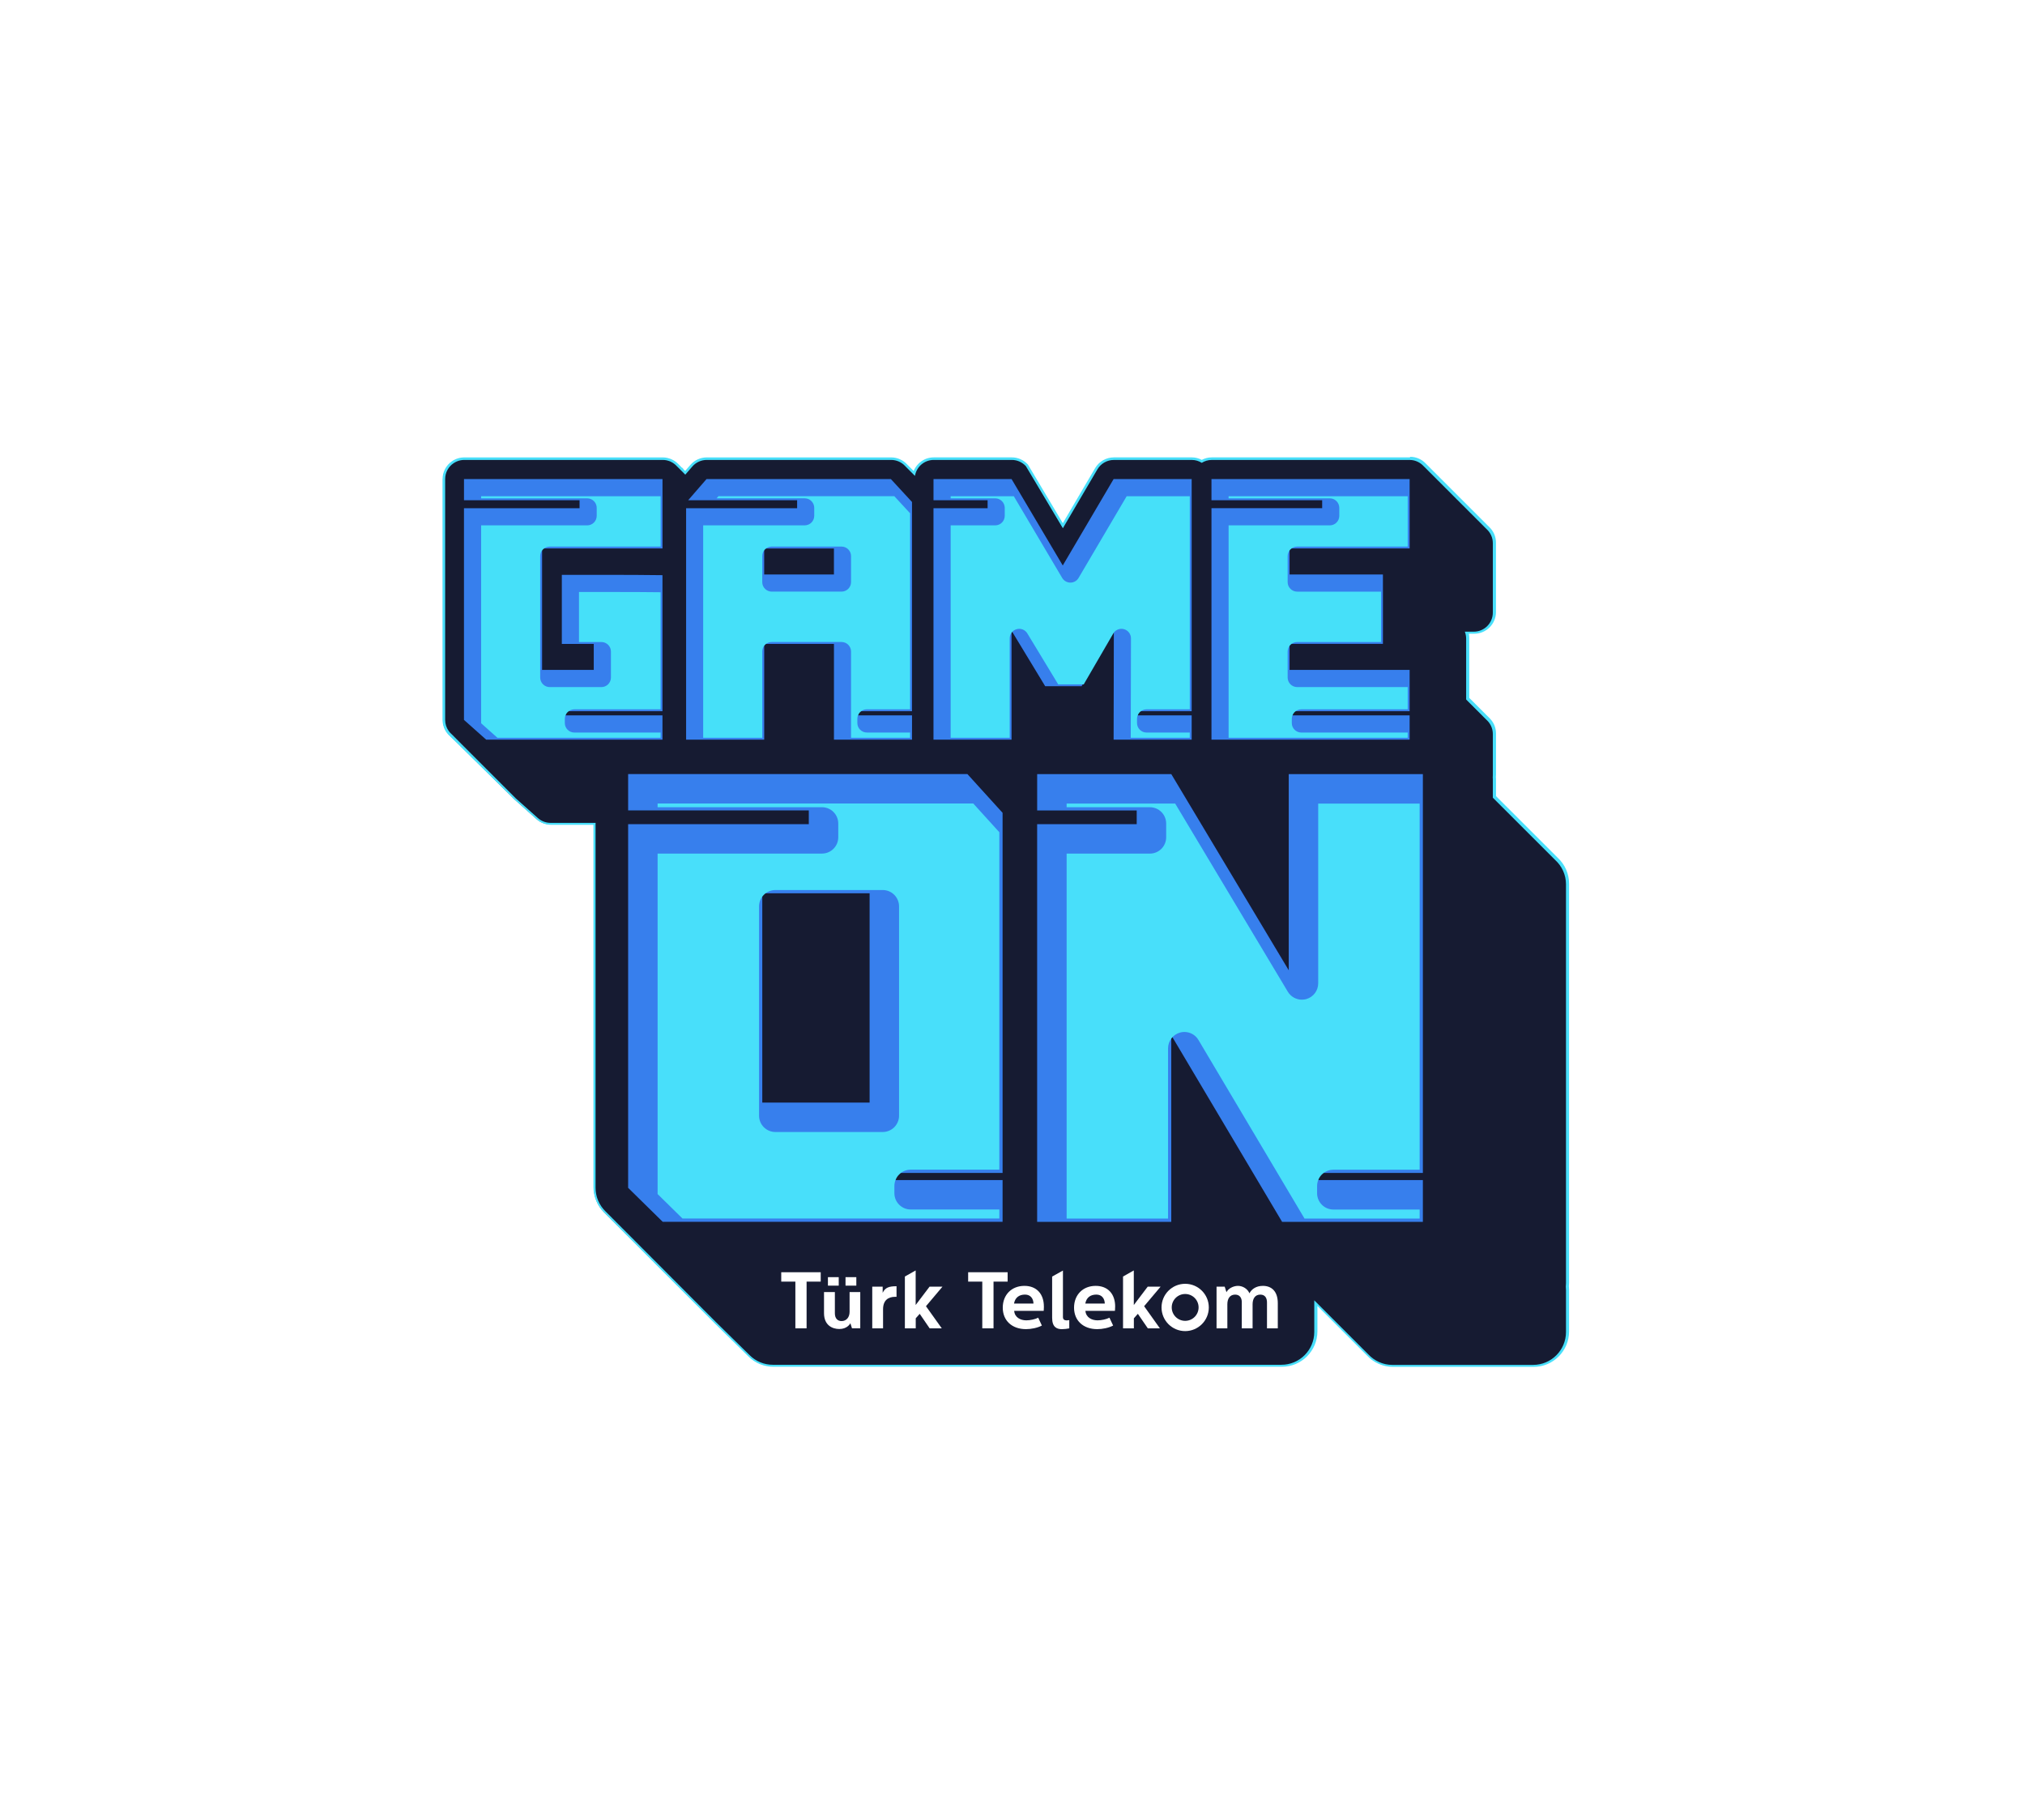 <svg width="89" height="80" viewBox="0 0 89 80" fill="none" xmlns="http://www.w3.org/2000/svg">
<g filter="url(#filter0_d_407_9995)">
<path d="M61.191 56.966C60.775 56.966 60.373 56.788 60.089 56.48C60.059 56.454 60.028 56.421 59.997 56.388C59.968 56.362 59.936 56.329 59.906 56.297C59.876 56.27 59.845 56.239 59.814 56.205C59.785 56.179 59.753 56.146 59.722 56.113C59.693 56.087 59.661 56.054 59.631 56.022C59.602 55.996 59.57 55.964 59.539 55.93C59.51 55.904 59.478 55.871 59.448 55.839C59.418 55.812 59.387 55.78 59.356 55.747C59.327 55.721 59.295 55.688 59.264 55.655C59.235 55.629 59.203 55.596 59.173 55.564C59.144 55.538 59.112 55.506 59.081 55.472C59.052 55.446 59.02 55.413 58.99 55.38C58.96 55.355 58.929 55.322 58.898 55.289C58.869 55.263 58.837 55.231 58.808 55.198C58.778 55.171 58.746 55.14 58.716 55.107C58.687 55.081 58.655 55.048 58.624 55.015C58.595 54.989 58.563 54.958 58.533 54.924C58.503 54.898 58.472 54.865 58.441 54.832C58.412 54.806 58.38 54.774 58.351 54.742C58.321 54.715 58.29 54.683 58.259 54.65C58.23 54.624 58.198 54.591 58.167 54.558C58.138 54.532 58.106 54.501 58.076 54.467C58.047 54.441 58.015 54.408 57.984 54.375C57.955 54.349 57.923 54.317 57.893 54.283C57.868 54.262 57.843 54.236 57.817 54.209V55.461C57.817 56.289 57.144 56.962 56.316 56.962H33.964C33.569 56.962 33.194 56.809 32.913 56.531L31.393 55.037L31.381 55.024L31.301 54.945C31.301 54.945 31.293 54.937 31.29 54.934L31.209 54.855C31.209 54.855 31.203 54.847 31.198 54.843L31.118 54.763C31.118 54.763 31.111 54.755 31.108 54.752L31.027 54.671L31.017 54.66L30.937 54.58C30.937 54.58 30.929 54.572 30.925 54.569L30.844 54.488L30.835 54.479L30.754 54.399C30.754 54.399 30.746 54.391 30.742 54.386L30.663 54.307C30.663 54.307 30.655 54.299 30.652 54.296L30.572 54.217C30.572 54.217 30.564 54.209 30.56 54.204L30.48 54.125C30.48 54.125 30.472 54.117 30.469 54.114L30.388 54.035C30.388 54.035 30.382 54.027 30.377 54.023L30.297 53.944C30.297 53.944 30.29 53.936 30.287 53.933L30.206 53.853L30.195 53.841L30.112 53.76L30.103 53.75L30.022 53.669C30.022 53.669 30.014 53.661 30.011 53.657L29.93 53.578C29.93 53.578 29.922 53.57 29.919 53.565L29.839 53.486C29.839 53.486 29.831 53.478 29.827 53.475L29.747 53.396C29.747 53.396 29.739 53.388 29.736 53.383L29.655 53.304L29.645 53.293L29.565 53.212L29.555 53.201L29.474 53.121C29.474 53.121 29.467 53.113 29.463 53.108L29.382 53.028L29.374 53.019L29.293 52.939C29.293 52.939 29.285 52.931 29.281 52.926L29.201 52.847C29.201 52.847 29.193 52.839 29.189 52.836L29.109 52.757C29.109 52.757 29.101 52.749 29.098 52.745L29.018 52.666C29.018 52.666 29.01 52.658 29.006 52.654L28.925 52.574L28.916 52.563L28.834 52.483C28.834 52.483 28.828 52.475 28.824 52.472L28.744 52.391C28.744 52.391 28.736 52.383 28.733 52.379L28.651 52.299L28.643 52.29L28.562 52.209C28.562 52.209 28.554 52.201 28.551 52.197L28.47 52.118C28.47 52.118 28.462 52.11 28.459 52.105L28.378 52.025L28.369 52.015L28.288 51.934C28.288 51.934 28.281 51.927 28.277 51.923L28.197 51.844L28.186 51.833L28.104 51.751L28.095 51.741L28.015 51.661L28.004 51.65L27.922 51.568L27.913 51.559L27.831 51.479C27.831 51.479 27.823 51.471 27.82 51.467L27.74 51.388C27.74 51.388 27.732 51.38 27.727 51.376L27.646 51.295L27.638 51.286L27.556 51.206L27.546 51.195L27.464 51.114L27.455 51.103L27.373 51.023C27.373 51.023 27.365 51.015 27.362 51.012L27.282 50.932C27.282 50.932 27.274 50.925 27.27 50.921L27.189 50.84L27.181 50.831L27.1 50.75L27.088 50.738L27.009 50.659C27.009 50.659 27.001 50.651 26.998 50.648L26.918 50.568C26.918 50.568 26.91 50.56 26.906 50.557L26.825 50.476L26.816 50.465L26.733 50.384L26.724 50.375L26.642 50.294L26.633 50.283L26.552 50.203C26.267 49.923 26.103 49.532 26.103 49.133V33.151H24.183C23.962 33.151 23.751 33.071 23.586 32.923L22.61 32.054C22.602 32.047 22.595 32.039 22.589 32.031C22.587 32.028 22.584 32.024 22.58 32.022L22.557 32.001C22.549 31.994 22.542 31.986 22.535 31.978C22.533 31.975 22.529 31.971 22.527 31.969L22.503 31.948C22.496 31.941 22.489 31.933 22.482 31.925C22.48 31.922 22.476 31.918 22.474 31.916L22.45 31.894C22.442 31.888 22.436 31.88 22.429 31.872C22.427 31.868 22.423 31.865 22.421 31.863L22.397 31.842C22.389 31.836 22.383 31.828 22.376 31.82C22.373 31.816 22.37 31.813 22.368 31.811L22.344 31.79C22.336 31.784 22.329 31.776 22.324 31.768C22.321 31.764 22.318 31.761 22.315 31.759L22.291 31.737C22.283 31.73 22.276 31.723 22.269 31.715C22.267 31.711 22.264 31.708 22.26 31.704L22.237 31.683C22.229 31.676 22.222 31.668 22.215 31.66C22.213 31.657 22.209 31.654 22.207 31.651L22.183 31.631C22.175 31.624 22.169 31.616 22.162 31.608C22.16 31.605 22.156 31.602 22.154 31.599L22.13 31.579C22.122 31.572 22.116 31.564 22.109 31.556C22.107 31.553 22.103 31.549 22.1 31.547L22.076 31.526C22.068 31.519 22.061 31.511 22.055 31.503C22.052 31.5 22.049 31.496 22.045 31.494L22.022 31.473C22.014 31.466 22.007 31.458 22.001 31.45C21.999 31.447 21.996 31.443 21.992 31.44L21.968 31.418C21.961 31.412 21.954 31.404 21.947 31.396C21.945 31.392 21.941 31.389 21.938 31.386L21.914 31.365C21.906 31.358 21.899 31.35 21.893 31.343C21.89 31.339 21.887 31.336 21.885 31.333L21.861 31.313C21.853 31.306 21.846 31.298 21.84 31.291C21.837 31.287 21.834 31.284 21.831 31.28L21.807 31.259C21.799 31.252 21.792 31.244 21.785 31.236C21.783 31.233 21.78 31.229 21.776 31.227L21.753 31.206C21.745 31.199 21.738 31.191 21.731 31.183C21.729 31.18 21.725 31.176 21.723 31.174L21.699 31.152C21.692 31.146 21.685 31.138 21.678 31.13C21.676 31.127 21.672 31.123 21.669 31.121L21.645 31.099C21.637 31.093 21.63 31.085 21.624 31.077C21.621 31.073 21.618 31.07 21.616 31.068L21.592 31.047C21.584 31.041 21.577 31.033 21.57 31.025C21.568 31.021 21.565 31.018 21.561 31.015L21.538 30.994C21.53 30.987 21.523 30.979 21.516 30.971C21.514 30.968 21.511 30.965 21.508 30.962L21.485 30.942C21.477 30.935 21.47 30.927 21.463 30.919C21.461 30.916 21.457 30.913 21.454 30.909L21.43 30.888C21.422 30.881 21.416 30.873 21.41 30.865C21.408 30.862 21.404 30.858 21.401 30.856L21.377 30.835C21.369 30.828 21.362 30.82 21.356 30.812C21.353 30.809 21.35 30.805 21.346 30.802L21.323 30.782C21.315 30.775 21.308 30.767 21.301 30.759C21.299 30.756 21.296 30.752 21.292 30.75L21.268 30.728C21.261 30.722 21.254 30.714 21.247 30.706C21.245 30.702 21.241 30.699 21.238 30.697L21.214 30.675C21.206 30.668 21.2 30.66 21.193 30.653C21.191 30.649 21.187 30.646 21.184 30.644L21.16 30.622C21.152 30.615 21.145 30.607 21.138 30.599C21.136 30.596 21.133 30.593 21.129 30.589L21.106 30.569C21.098 30.562 21.091 30.554 21.085 30.546C21.083 30.543 21.08 30.54 21.076 30.537L21.052 30.516C21.045 30.509 21.038 30.501 21.031 30.493C21.029 30.49 21.025 30.486 21.023 30.484L20.999 30.464C20.991 30.457 20.985 30.449 20.978 30.441C20.976 30.438 20.972 30.434 20.97 30.432L20.946 30.412C20.938 30.405 20.931 30.397 20.925 30.389C20.922 30.386 20.919 30.382 20.917 30.38L20.893 30.359C20.885 30.352 20.878 30.344 20.872 30.336C20.869 30.333 20.866 30.329 20.863 30.327L20.839 30.305C20.831 30.299 20.824 30.291 20.817 30.283C20.815 30.279 20.812 30.276 20.809 30.274L20.786 30.252C20.778 30.245 20.771 30.238 20.764 30.23C20.762 30.226 20.758 30.223 20.756 30.221L20.732 30.2C20.724 30.194 20.718 30.186 20.711 30.178C20.709 30.174 20.705 30.171 20.703 30.169L20.679 30.147C20.671 30.14 20.665 30.132 20.658 30.125C20.655 30.121 20.652 30.118 20.65 30.115L20.626 30.094C20.618 30.087 20.611 30.079 20.605 30.071C20.602 30.068 20.599 30.064 20.597 30.062L20.573 30.041C20.565 30.034 20.558 30.026 20.552 30.018C20.549 30.015 20.546 30.011 20.542 30.009L20.519 29.988C20.511 29.981 20.504 29.973 20.497 29.965C20.495 29.962 20.491 29.958 20.488 29.955L20.464 29.933C20.456 29.927 20.45 29.919 20.443 29.911C20.441 29.907 20.437 29.904 20.435 29.902L20.411 29.881C20.403 29.875 20.396 29.867 20.39 29.859C20.387 29.855 20.384 29.852 20.381 29.849L20.357 29.828C20.349 29.821 20.342 29.814 20.335 29.805C20.333 29.802 20.33 29.799 20.328 29.797L20.304 29.775C20.296 29.768 20.29 29.76 20.283 29.752C20.281 29.749 20.278 29.746 20.274 29.742L20.251 29.721C20.243 29.714 20.236 29.706 20.229 29.697C20.227 29.695 20.224 29.691 20.221 29.688L20.198 29.668C20.192 29.662 20.186 29.656 20.182 29.651C20.18 29.649 20.176 29.645 20.172 29.639L20.144 29.613C20.136 29.607 20.13 29.599 20.123 29.591C20.121 29.587 20.117 29.584 20.115 29.582L20.091 29.561C20.083 29.555 20.076 29.547 20.07 29.539C20.067 29.535 20.064 29.532 20.062 29.53L20.038 29.509C20.03 29.502 20.023 29.494 20.017 29.485C20.014 29.482 20.011 29.479 20.009 29.476L19.985 29.456C19.977 29.449 19.97 29.441 19.963 29.433C19.961 29.43 19.958 29.427 19.956 29.424L19.932 29.404C19.924 29.397 19.917 29.389 19.911 29.381C19.909 29.378 19.906 29.375 19.902 29.371L19.879 29.35C19.872 29.344 19.866 29.337 19.86 29.331C19.858 29.329 19.855 29.325 19.851 29.32L19.825 29.297C19.819 29.29 19.812 29.283 19.806 29.276C19.805 29.275 19.802 29.271 19.798 29.267L19.772 29.244C19.725 29.201 19.682 29.154 19.645 29.103C19.531 28.948 19.471 28.765 19.471 28.574V17.989C19.471 17.691 19.62 17.413 19.867 17.245C19.965 17.18 20.073 17.133 20.188 17.111C20.247 17.098 20.308 17.093 20.369 17.093H29.093C29.154 17.093 29.218 17.099 29.281 17.113C29.289 17.114 29.296 17.118 29.303 17.12C29.365 17.136 29.415 17.153 29.459 17.172L29.47 17.177C29.571 17.224 29.66 17.288 29.737 17.369H29.769V17.4C29.782 17.413 29.795 17.426 29.807 17.44C29.823 17.453 29.841 17.473 29.859 17.492C29.877 17.509 29.894 17.526 29.911 17.544C29.93 17.562 29.948 17.58 29.966 17.599C29.982 17.614 30.002 17.633 30.02 17.652C30.035 17.667 30.055 17.685 30.073 17.706C30.076 17.708 30.078 17.711 30.082 17.714L30.352 17.403C30.523 17.206 30.77 17.093 31.03 17.093H39.132C39.382 17.093 39.621 17.198 39.791 17.381L39.823 17.415C39.833 17.423 39.84 17.429 39.844 17.434L39.876 17.468C39.886 17.476 39.892 17.482 39.897 17.487L39.929 17.521C39.939 17.53 39.946 17.535 39.952 17.541L39.983 17.575C39.993 17.582 39.999 17.588 40.005 17.594L40.036 17.628C40.047 17.637 40.053 17.641 40.058 17.647L40.09 17.681C40.1 17.69 40.106 17.694 40.111 17.7L40.143 17.734C40.143 17.734 40.147 17.737 40.148 17.738C40.258 17.358 40.604 17.093 41.008 17.093H44.439C44.688 17.093 44.928 17.199 45.098 17.383L45.103 17.388L46.682 20.04L48.151 17.535C48.311 17.262 48.608 17.093 48.924 17.093H52.356C52.505 17.093 52.651 17.132 52.786 17.21C52.922 17.133 53.073 17.093 53.224 17.093H61.934C62.186 17.093 62.42 17.197 62.594 17.387C62.61 17.401 62.629 17.42 62.647 17.44C62.664 17.455 62.682 17.473 62.7 17.493C62.716 17.508 62.735 17.526 62.753 17.546C62.769 17.561 62.788 17.579 62.806 17.599C62.824 17.614 62.842 17.632 62.86 17.652C62.876 17.667 62.895 17.685 62.913 17.706C62.929 17.72 62.948 17.738 62.966 17.759C62.982 17.773 63.001 17.793 63.019 17.812C63.035 17.827 63.054 17.845 63.072 17.865C63.088 17.88 63.107 17.899 63.126 17.918C63.141 17.933 63.16 17.951 63.179 17.971C63.196 17.986 63.214 18.005 63.232 18.025C63.248 18.039 63.267 18.057 63.285 18.078C63.301 18.093 63.32 18.111 63.338 18.131C63.354 18.146 63.373 18.164 63.391 18.184C63.407 18.199 63.426 18.217 63.444 18.237C63.46 18.252 63.48 18.27 63.498 18.29C63.513 18.305 63.533 18.323 63.551 18.343C63.566 18.358 63.586 18.378 63.604 18.397C63.62 18.411 63.639 18.43 63.657 18.45C63.673 18.465 63.692 18.483 63.71 18.503C63.726 18.518 63.745 18.536 63.763 18.556C63.78 18.571 63.798 18.59 63.816 18.609C63.832 18.624 63.852 18.642 63.87 18.662C63.886 18.677 63.905 18.696 63.923 18.716C63.939 18.73 63.958 18.748 63.976 18.769C64 18.79 64.023 18.816 64.047 18.845C64.047 18.845 64.052 18.848 64.056 18.851C64.065 18.859 64.074 18.866 64.082 18.875C64.098 18.89 64.117 18.908 64.135 18.928C64.151 18.943 64.171 18.961 64.189 18.981C64.206 18.996 64.224 19.014 64.242 19.035C64.257 19.049 64.277 19.067 64.295 19.088C64.311 19.102 64.33 19.12 64.348 19.141C64.365 19.155 64.383 19.175 64.401 19.194C64.417 19.209 64.436 19.227 64.454 19.247C64.47 19.262 64.489 19.28 64.507 19.3C64.523 19.315 64.543 19.334 64.561 19.353C64.576 19.368 64.596 19.386 64.614 19.407C64.63 19.421 64.649 19.441 64.667 19.46C64.684 19.474 64.702 19.493 64.72 19.513C64.736 19.528 64.755 19.546 64.773 19.566C64.789 19.581 64.808 19.6 64.826 19.619C64.842 19.634 64.862 19.653 64.88 19.672C64.895 19.687 64.915 19.705 64.933 19.726C64.948 19.74 64.968 19.758 64.986 19.779C65.002 19.793 65.021 19.811 65.039 19.832C65.055 19.846 65.074 19.865 65.092 19.885C65.108 19.9 65.127 19.918 65.145 19.938C65.161 19.953 65.18 19.971 65.198 19.991C65.214 20.006 65.234 20.025 65.252 20.044C65.267 20.059 65.287 20.077 65.305 20.098C65.321 20.112 65.34 20.13 65.358 20.151C65.543 20.32 65.649 20.555 65.649 20.808V23.858C65.649 24.352 65.246 24.755 64.752 24.755H64.441C64.463 24.835 64.475 24.918 64.475 25.001V27.653C64.486 27.665 64.497 27.676 64.509 27.688C64.524 27.703 64.544 27.722 64.562 27.742C64.578 27.756 64.597 27.774 64.615 27.795C64.631 27.809 64.65 27.829 64.668 27.848C64.684 27.863 64.703 27.881 64.721 27.901C64.737 27.916 64.756 27.934 64.774 27.954C64.791 27.969 64.809 27.987 64.828 28.007C64.843 28.022 64.863 28.04 64.881 28.061C64.897 28.075 64.916 28.093 64.934 28.114C64.95 28.128 64.969 28.146 64.987 28.167C65.003 28.181 65.022 28.2 65.04 28.22C65.056 28.235 65.075 28.254 65.093 28.273C65.11 28.288 65.128 28.307 65.147 28.326C65.162 28.341 65.181 28.359 65.2 28.379C65.215 28.394 65.235 28.413 65.253 28.433C65.269 28.447 65.288 28.465 65.306 28.486C65.323 28.5 65.341 28.52 65.359 28.539C65.544 28.709 65.65 28.943 65.65 29.195V31.01C65.65 31.041 65.649 31.071 65.645 31.102C65.649 31.132 65.65 31.163 65.65 31.193V31.968C65.676 31.993 65.701 32.018 65.725 32.045C65.755 32.072 65.787 32.104 65.817 32.136C65.847 32.162 65.878 32.194 65.909 32.228C65.938 32.255 65.97 32.286 65.999 32.319C66.029 32.346 66.06 32.377 66.091 32.41C66.12 32.437 66.152 32.468 66.182 32.502C66.212 32.529 66.243 32.559 66.274 32.592C66.303 32.619 66.335 32.651 66.366 32.684C66.395 32.711 66.427 32.743 66.457 32.775C66.487 32.803 66.518 32.834 66.549 32.867C66.578 32.894 66.61 32.926 66.64 32.959C66.67 32.986 66.701 33.016 66.731 33.049C66.76 33.076 66.792 33.108 66.823 33.141C66.852 33.168 66.884 33.2 66.914 33.232C66.944 33.259 66.975 33.29 67.005 33.323C67.034 33.35 67.066 33.382 67.096 33.414C67.126 33.44 67.157 33.472 67.188 33.506C67.217 33.533 67.249 33.565 67.279 33.598C67.309 33.625 67.341 33.656 67.371 33.689C67.4 33.716 67.432 33.747 67.462 33.78C67.491 33.807 67.523 33.839 67.553 33.871C67.582 33.898 67.614 33.93 67.645 33.963C67.674 33.989 67.706 34.02 67.735 34.053C67.765 34.081 67.796 34.112 67.827 34.145C67.856 34.172 67.888 34.204 67.918 34.236C67.948 34.264 67.979 34.295 68.01 34.328C68.039 34.355 68.071 34.387 68.102 34.42C68.131 34.447 68.163 34.477 68.192 34.511C68.222 34.538 68.253 34.57 68.284 34.603C68.313 34.629 68.345 34.661 68.375 34.695C68.683 34.975 68.86 35.379 68.86 35.797V53.328C68.86 53.381 68.858 53.434 68.853 53.485C68.858 53.536 68.86 53.589 68.86 53.642V55.477C68.86 56.304 68.188 56.977 67.36 56.977H61.172L61.191 56.966Z" fill="#161B32"/>
<path d="M61.954 17.139C62.199 17.139 62.419 17.247 62.572 17.414C62.591 17.431 62.609 17.449 62.626 17.467C62.644 17.484 62.662 17.502 62.679 17.52C62.697 17.537 62.715 17.555 62.732 17.573C62.75 17.59 62.768 17.608 62.785 17.627C62.803 17.643 62.821 17.662 62.838 17.68C62.856 17.697 62.874 17.714 62.892 17.733C62.91 17.75 62.928 17.768 62.945 17.786C62.963 17.803 62.981 17.821 62.998 17.839C63.016 17.856 63.034 17.874 63.051 17.892C63.069 17.909 63.087 17.927 63.104 17.945C63.122 17.962 63.14 17.98 63.157 17.999C63.175 18.015 63.193 18.034 63.21 18.052C63.228 18.069 63.247 18.087 63.264 18.105C63.282 18.122 63.3 18.14 63.317 18.158C63.335 18.175 63.353 18.193 63.37 18.211C63.388 18.228 63.406 18.246 63.423 18.264C63.441 18.281 63.459 18.299 63.476 18.317C63.495 18.334 63.512 18.352 63.529 18.371C63.547 18.388 63.566 18.406 63.583 18.424C63.602 18.441 63.619 18.459 63.636 18.477C63.654 18.494 63.672 18.512 63.689 18.53C63.707 18.547 63.725 18.565 63.742 18.583C63.76 18.6 63.778 18.618 63.795 18.636C63.813 18.653 63.831 18.672 63.848 18.69C63.866 18.706 63.884 18.725 63.901 18.743C63.919 18.76 63.938 18.778 63.955 18.796C63.979 18.819 64.003 18.843 64.025 18.869C64.036 18.881 64.049 18.89 64.061 18.902C64.079 18.919 64.097 18.937 64.114 18.955C64.132 18.972 64.15 18.989 64.167 19.009C64.185 19.025 64.203 19.044 64.22 19.062C64.238 19.079 64.257 19.097 64.273 19.115C64.292 19.132 64.31 19.15 64.327 19.168C64.345 19.185 64.363 19.203 64.38 19.221C64.398 19.238 64.416 19.256 64.433 19.274C64.451 19.291 64.469 19.309 64.486 19.327C64.504 19.344 64.522 19.363 64.539 19.381C64.557 19.398 64.575 19.415 64.592 19.434C64.612 19.451 64.629 19.469 64.645 19.487C64.665 19.504 64.682 19.522 64.699 19.54C64.717 19.557 64.735 19.575 64.752 19.593C64.77 19.61 64.788 19.628 64.805 19.646C64.823 19.663 64.841 19.681 64.858 19.7C64.876 19.716 64.894 19.735 64.911 19.753C64.929 19.77 64.948 19.788 64.965 19.806C64.983 19.823 65.001 19.841 65.018 19.859C65.036 19.876 65.054 19.894 65.071 19.912C65.089 19.929 65.107 19.947 65.124 19.965C65.142 19.982 65.16 19.999 65.177 20.018C65.196 20.035 65.213 20.053 65.23 20.072C65.248 20.088 65.266 20.107 65.283 20.125C65.302 20.142 65.32 20.16 65.337 20.178C65.505 20.332 65.611 20.551 65.611 20.797V23.847C65.611 24.311 65.235 24.687 64.771 24.687H64.381C64.417 24.781 64.438 24.884 64.438 24.99V27.666C64.454 27.682 64.47 27.697 64.486 27.715C64.504 27.733 64.522 27.751 64.539 27.769C64.557 27.786 64.575 27.803 64.592 27.822C64.612 27.839 64.629 27.857 64.645 27.875C64.665 27.892 64.682 27.91 64.699 27.928C64.717 27.945 64.735 27.963 64.752 27.981C64.77 27.998 64.788 28.016 64.805 28.035C64.823 28.051 64.841 28.07 64.858 28.088C64.876 28.105 64.894 28.123 64.911 28.141C64.929 28.158 64.948 28.176 64.965 28.194C64.983 28.211 65.001 28.229 65.018 28.247C65.036 28.264 65.054 28.282 65.071 28.3C65.089 28.317 65.107 28.335 65.124 28.353C65.142 28.37 65.16 28.387 65.177 28.407C65.196 28.424 65.213 28.442 65.23 28.46C65.248 28.477 65.266 28.495 65.283 28.513C65.302 28.53 65.32 28.548 65.337 28.566C65.505 28.72 65.611 28.939 65.611 29.185V31C65.611 31.03 65.61 31.061 65.607 31.091C65.61 31.122 65.611 31.152 65.611 31.183V31.983C65.643 32.011 65.672 32.041 65.702 32.073C65.734 32.102 65.764 32.133 65.793 32.165C65.825 32.194 65.856 32.225 65.885 32.256C65.917 32.286 65.947 32.315 65.975 32.347C66.007 32.376 66.038 32.407 66.067 32.438C66.099 32.468 66.129 32.498 66.159 32.53C66.19 32.559 66.221 32.589 66.25 32.621C66.282 32.651 66.312 32.681 66.342 32.713C66.374 32.742 66.404 32.773 66.434 32.805C66.465 32.834 66.496 32.865 66.525 32.896C66.557 32.926 66.587 32.956 66.617 32.988C66.648 33.017 66.679 33.047 66.707 33.078C66.739 33.108 66.769 33.138 66.799 33.17C66.831 33.199 66.861 33.23 66.891 33.262C66.922 33.291 66.953 33.32 66.982 33.353C67.014 33.383 67.044 33.413 67.074 33.445C67.105 33.474 67.136 33.505 67.165 33.536C67.197 33.566 67.228 33.596 67.257 33.628C67.288 33.657 67.319 33.688 67.349 33.72C67.38 33.749 67.411 33.779 67.44 33.81C67.472 33.84 67.502 33.87 67.532 33.902C67.563 33.931 67.594 33.962 67.623 33.993C67.655 34.023 67.686 34.052 67.714 34.084C67.745 34.113 67.776 34.144 67.805 34.175C67.837 34.205 67.868 34.235 67.897 34.267C67.929 34.296 67.959 34.327 67.989 34.359C68.02 34.388 68.051 34.419 68.08 34.45C68.112 34.48 68.142 34.509 68.172 34.542C68.204 34.571 68.234 34.602 68.263 34.633C68.295 34.663 68.326 34.693 68.355 34.725C68.643 34.989 68.826 35.367 68.826 35.789V53.32C68.826 53.373 68.822 53.425 68.818 53.477C68.823 53.529 68.826 53.581 68.826 53.634V55.469C68.826 56.266 68.179 56.913 67.381 56.913H61.194C60.786 56.913 60.405 56.739 60.133 56.445C60.102 56.415 60.071 56.385 60.041 56.353C60.01 56.324 59.979 56.293 59.95 56.261C59.918 56.232 59.888 56.202 59.858 56.17C59.827 56.14 59.796 56.11 59.767 56.078C59.735 56.049 59.705 56.018 59.675 55.987C59.643 55.957 59.613 55.927 59.584 55.895C59.552 55.866 59.521 55.835 59.492 55.803C59.46 55.774 59.43 55.743 59.4 55.712C59.369 55.682 59.338 55.652 59.309 55.62C59.277 55.591 59.246 55.56 59.217 55.529C59.185 55.499 59.155 55.469 59.126 55.437C59.094 55.408 59.063 55.377 59.034 55.345C59.002 55.316 58.972 55.285 58.942 55.254C58.911 55.225 58.88 55.195 58.852 55.163C58.82 55.134 58.79 55.103 58.76 55.072C58.728 55.042 58.698 55.012 58.669 54.98C58.637 54.951 58.606 54.92 58.577 54.889C58.545 54.859 58.515 54.828 58.485 54.797C58.454 54.769 58.423 54.738 58.395 54.706C58.363 54.677 58.333 54.647 58.303 54.615C58.272 54.585 58.241 54.555 58.212 54.523C58.18 54.495 58.15 54.463 58.12 54.432C58.088 54.402 58.058 54.372 58.028 54.34C57.997 54.311 57.966 54.28 57.937 54.248C57.905 54.219 57.875 54.188 57.845 54.157C57.817 54.131 57.79 54.104 57.763 54.075V55.464C57.763 56.261 57.116 56.908 56.319 56.908H33.967C33.588 56.908 33.225 56.76 32.955 56.494L31.434 55C31.434 55 31.424 54.989 31.42 54.983L31.344 54.909C31.344 54.909 31.334 54.898 31.329 54.893L31.254 54.818C31.254 54.818 31.243 54.807 31.238 54.801L31.162 54.727C31.162 54.727 31.153 54.717 31.147 54.711L31.07 54.635C31.07 54.635 31.06 54.624 31.055 54.618L30.979 54.544C30.979 54.544 30.969 54.532 30.964 54.528L30.888 54.453C30.888 54.453 30.879 54.443 30.875 54.438L30.797 54.361C30.791 54.356 30.787 54.349 30.781 54.343L30.706 54.27C30.706 54.27 30.696 54.259 30.692 54.254L30.616 54.179C30.616 54.179 30.606 54.168 30.6 54.162L30.524 54.088C30.524 54.088 30.514 54.077 30.509 54.072L30.434 53.997C30.434 53.997 30.424 53.986 30.419 53.981L30.342 53.906C30.342 53.906 30.332 53.894 30.327 53.889L30.252 53.814C30.252 53.814 30.241 53.803 30.237 53.798L30.161 53.724C30.161 53.724 30.152 53.713 30.148 53.709L30.07 53.632C30.064 53.626 30.059 53.621 30.054 53.614L29.979 53.54C29.979 53.54 29.969 53.529 29.963 53.523L29.887 53.449C29.887 53.449 29.877 53.438 29.873 53.433L29.797 53.358C29.797 53.358 29.787 53.347 29.782 53.341L29.706 53.267C29.706 53.267 29.697 53.255 29.692 53.251L29.615 53.175C29.615 53.175 29.605 53.164 29.6 53.159L29.524 53.085C29.524 53.085 29.514 53.073 29.509 53.068L29.433 52.993C29.433 52.993 29.424 52.983 29.419 52.978L29.341 52.901C29.335 52.896 29.331 52.889 29.324 52.883L29.25 52.81C29.25 52.81 29.239 52.798 29.235 52.793L29.159 52.718C29.159 52.718 29.149 52.707 29.144 52.701L29.069 52.627C29.069 52.627 29.058 52.615 29.053 52.61L28.977 52.535C28.977 52.535 28.968 52.525 28.962 52.519L28.885 52.443C28.885 52.443 28.875 52.432 28.87 52.426L28.794 52.352C28.794 52.352 28.784 52.34 28.779 52.336L28.703 52.261C28.703 52.261 28.694 52.251 28.69 52.247L28.612 52.17C28.606 52.164 28.602 52.157 28.596 52.152L28.521 52.078C28.521 52.078 28.511 52.067 28.507 52.062L28.431 51.988C28.431 51.988 28.421 51.976 28.415 51.971L28.339 51.896C28.339 51.896 28.329 51.885 28.325 51.88L28.249 51.806C28.249 51.806 28.24 51.794 28.234 51.79L28.157 51.714C28.157 51.714 28.147 51.703 28.142 51.697L28.067 51.622C28.067 51.622 28.056 51.611 28.051 51.605L27.975 51.531C27.975 51.531 27.966 51.521 27.961 51.516L27.883 51.439C27.878 51.434 27.873 51.428 27.868 51.421L27.793 51.347C27.793 51.347 27.783 51.336 27.777 51.331L27.701 51.256C27.701 51.256 27.691 51.245 27.687 51.24L27.611 51.165C27.611 51.165 27.601 51.154 27.595 51.148L27.519 51.074C27.519 51.074 27.51 51.062 27.505 51.058L27.428 50.982C27.428 50.982 27.418 50.971 27.413 50.966L27.337 50.892C27.337 50.892 27.327 50.88 27.321 50.875L27.246 50.8C27.246 50.8 27.236 50.79 27.232 50.785L27.154 50.709C27.148 50.703 27.144 50.696 27.137 50.691L27.062 50.617C27.062 50.617 27.052 50.606 27.048 50.6L26.972 50.525C26.972 50.525 26.962 50.514 26.957 50.51L26.881 50.435C26.881 50.435 26.871 50.424 26.866 50.418L26.79 50.343C26.79 50.343 26.781 50.333 26.775 50.327L26.698 50.252C26.698 50.252 26.688 50.24 26.682 50.235L26.607 50.16C26.331 49.889 26.175 49.518 26.175 49.13V33.145C26.175 33.127 26.177 33.109 26.178 33.09H24.198C23.992 33.09 23.793 33.014 23.639 32.877L22.663 32.007C22.653 31.998 22.645 31.987 22.636 31.977L22.61 31.954C22.6 31.945 22.592 31.934 22.583 31.924L22.557 31.901C22.547 31.892 22.539 31.881 22.53 31.871L22.504 31.848C22.493 31.839 22.485 31.828 22.476 31.817L22.45 31.795C22.44 31.786 22.432 31.774 22.423 31.764L22.397 31.742C22.387 31.733 22.379 31.721 22.37 31.711L22.344 31.689C22.334 31.68 22.326 31.668 22.317 31.658L22.291 31.635C22.281 31.626 22.273 31.615 22.264 31.605L22.238 31.582C22.228 31.573 22.22 31.562 22.211 31.552L22.185 31.529C22.174 31.52 22.166 31.509 22.157 31.498L22.131 31.476C22.121 31.467 22.113 31.456 22.104 31.445L22.078 31.423C22.068 31.414 22.06 31.402 22.051 31.392L22.025 31.37C22.015 31.36 22.007 31.349 21.998 31.339L21.972 31.316C21.962 31.307 21.954 31.296 21.945 31.286L21.919 31.263C21.909 31.254 21.901 31.243 21.892 31.233L21.866 31.21C21.855 31.201 21.848 31.19 21.839 31.18L21.813 31.157C21.802 31.148 21.794 31.137 21.785 31.126L21.759 31.104C21.749 31.095 21.741 31.084 21.732 31.073L21.706 31.051C21.696 31.042 21.688 31.03 21.679 31.02L21.653 30.997C21.643 30.988 21.635 30.977 21.626 30.967L21.6 30.944C21.59 30.935 21.582 30.924 21.573 30.914L21.547 30.891C21.537 30.882 21.529 30.871 21.52 30.861L21.494 30.838C21.483 30.829 21.476 30.818 21.466 30.808L21.441 30.785C21.43 30.776 21.422 30.765 21.413 30.754L21.387 30.732C21.377 30.723 21.369 30.711 21.36 30.701L21.334 30.679C21.324 30.669 21.316 30.658 21.307 30.648L21.281 30.625C21.271 30.616 21.263 30.605 21.254 30.595L21.228 30.572C21.218 30.563 21.21 30.552 21.201 30.542L21.175 30.519C21.165 30.51 21.157 30.499 21.148 30.489L21.122 30.466C21.111 30.457 21.104 30.446 21.094 30.435L21.068 30.413C21.058 30.404 21.05 30.392 21.041 30.382L21.015 30.36C21.005 30.351 20.997 30.339 20.988 30.329L20.962 30.306C20.952 30.297 20.944 30.286 20.935 30.276L20.909 30.253C20.899 30.244 20.891 30.233 20.882 30.223L20.856 30.2C20.846 30.191 20.838 30.18 20.829 30.17L20.803 30.147C20.793 30.138 20.785 30.127 20.776 30.116L20.75 30.094C20.739 30.085 20.731 30.073 20.722 30.063L20.696 30.041C20.686 30.032 20.678 30.02 20.669 30.01L20.643 29.988C20.633 29.979 20.625 29.967 20.616 29.957L20.59 29.934C20.58 29.925 20.572 29.914 20.563 29.904L20.537 29.881C20.527 29.872 20.519 29.861 20.51 29.851L20.484 29.828C20.474 29.819 20.466 29.808 20.457 29.798L20.431 29.775C20.42 29.766 20.413 29.755 20.403 29.744L20.377 29.722C20.367 29.713 20.359 29.701 20.35 29.691L20.324 29.669C20.316 29.662 20.311 29.654 20.304 29.646C20.302 29.644 20.299 29.64 20.297 29.638L20.271 29.616C20.271 29.616 20.263 29.608 20.26 29.603C20.254 29.597 20.25 29.591 20.244 29.585L20.218 29.562C20.208 29.553 20.2 29.542 20.191 29.532L20.165 29.509C20.155 29.5 20.147 29.489 20.138 29.479L20.133 29.474L20.112 29.455C20.102 29.446 20.093 29.435 20.084 29.424L20.058 29.402C20.048 29.393 20.04 29.381 20.031 29.371L20.005 29.349C19.995 29.34 19.987 29.328 19.978 29.318L19.965 29.306L19.953 29.296C19.953 29.296 19.943 29.285 19.939 29.28C19.934 29.275 19.931 29.269 19.926 29.265L19.9 29.242C19.9 29.242 19.89 29.232 19.885 29.227C19.881 29.222 19.878 29.216 19.873 29.213L19.847 29.19C19.802 29.151 19.762 29.107 19.727 29.059C19.623 28.917 19.565 28.742 19.565 28.563V17.978C19.565 17.688 19.712 17.432 19.936 17.282C20.026 17.222 20.128 17.177 20.237 17.155C20.291 17.144 20.348 17.138 20.407 17.138H29.131C29.191 17.138 29.25 17.145 29.306 17.157C29.315 17.159 29.323 17.163 29.332 17.165C29.381 17.177 29.427 17.192 29.471 17.211C29.475 17.213 29.478 17.216 29.481 17.217C29.583 17.265 29.672 17.331 29.747 17.413C29.765 17.43 29.783 17.447 29.8 17.466C29.818 17.483 29.837 17.501 29.854 17.519C29.872 17.536 29.89 17.553 29.907 17.572C29.925 17.589 29.943 17.606 29.96 17.625C29.978 17.642 29.996 17.66 30.013 17.678C30.031 17.695 30.049 17.712 30.066 17.732C30.084 17.749 30.102 17.766 30.119 17.785L30.429 17.427C30.589 17.243 30.82 17.138 31.064 17.138H39.166C39.4 17.138 39.625 17.236 39.783 17.408L39.815 17.442C39.822 17.449 39.83 17.455 39.836 17.461L39.868 17.495C39.875 17.502 39.883 17.508 39.889 17.515L39.92 17.548C39.927 17.555 39.936 17.561 39.943 17.568L39.974 17.602C39.981 17.608 39.989 17.614 39.996 17.621L40.027 17.655C40.034 17.662 40.043 17.667 40.049 17.674L40.081 17.708C40.087 17.715 40.096 17.72 40.102 17.727L40.134 17.761C40.141 17.768 40.15 17.773 40.155 17.78L40.187 17.814C40.194 17.821 40.202 17.827 40.208 17.833L40.213 17.839C40.28 17.442 40.623 17.138 41.04 17.138H44.471C44.708 17.138 44.931 17.24 45.088 17.41L46.714 20.14L48.231 17.553C48.383 17.296 48.657 17.139 48.956 17.139H52.387C52.547 17.139 52.693 17.188 52.818 17.265C52.946 17.186 53.095 17.139 53.256 17.139H61.965M61.965 17.026H53.256C53.105 17.026 52.955 17.063 52.818 17.136C52.681 17.063 52.537 17.026 52.386 17.026H48.955C48.619 17.026 48.303 17.206 48.133 17.496L46.712 19.919L45.186 17.354L45.18 17.344L45.172 17.335C44.991 17.138 44.736 17.026 44.472 17.026H41.041C40.644 17.026 40.299 17.268 40.157 17.625L40.133 17.599C40.126 17.591 40.117 17.585 40.109 17.578L40.079 17.546C40.072 17.538 40.064 17.53 40.056 17.524L40.026 17.493C40.018 17.485 40.01 17.478 40.002 17.471L39.973 17.44C39.965 17.432 39.957 17.425 39.949 17.418L39.92 17.387C39.912 17.379 39.904 17.372 39.896 17.365L39.867 17.334C39.687 17.139 39.431 17.027 39.166 17.027H31.064C30.787 17.027 30.524 17.147 30.343 17.356L30.114 17.621C30.107 17.614 30.1 17.607 30.093 17.602C30.076 17.584 30.058 17.565 30.04 17.548C30.033 17.542 30.026 17.534 30.02 17.527V17.501L29.973 17.481C29.961 17.467 29.947 17.455 29.934 17.441C29.917 17.422 29.899 17.405 29.881 17.388C29.864 17.37 29.846 17.352 29.828 17.335C29.741 17.242 29.642 17.17 29.53 17.118C29.53 17.118 29.524 17.114 29.519 17.112C29.47 17.09 29.418 17.072 29.359 17.058C29.348 17.053 29.339 17.051 29.33 17.049C29.262 17.034 29.195 17.027 29.13 17.027H20.406C20.341 17.027 20.277 17.034 20.213 17.046C20.091 17.071 19.976 17.12 19.872 17.19C19.608 17.367 19.451 17.664 19.451 17.98V28.565C19.451 28.768 19.515 28.963 19.634 29.128C19.674 29.182 19.719 29.232 19.77 29.277L19.792 29.297C19.792 29.297 19.797 29.303 19.801 29.306C19.808 29.316 19.817 29.324 19.824 29.331L19.846 29.35C19.846 29.35 19.85 29.355 19.854 29.359C19.862 29.369 19.869 29.376 19.878 29.384L19.89 29.394L19.9 29.403L19.905 29.407C19.913 29.418 19.922 29.427 19.932 29.436L19.953 29.455L19.958 29.459C19.966 29.47 19.975 29.48 19.985 29.488L20.008 29.507L20.012 29.512C20.02 29.522 20.029 29.532 20.039 29.54L20.061 29.559L20.065 29.562V29.565C20.074 29.575 20.083 29.584 20.093 29.593L20.116 29.612L20.121 29.617C20.129 29.627 20.138 29.637 20.148 29.645L20.17 29.664C20.17 29.664 20.178 29.673 20.182 29.677C20.189 29.684 20.194 29.69 20.201 29.697L20.223 29.716C20.223 29.716 20.224 29.718 20.225 29.72L20.227 29.723C20.235 29.733 20.244 29.742 20.254 29.751L20.277 29.772L20.281 29.776C20.289 29.786 20.298 29.795 20.308 29.804L20.331 29.824L20.336 29.828C20.343 29.838 20.352 29.849 20.363 29.858L20.384 29.877L20.389 29.881C20.397 29.892 20.406 29.902 20.416 29.91L20.437 29.929L20.442 29.933C20.45 29.944 20.459 29.953 20.469 29.962L20.492 29.982L20.495 29.986C20.503 29.997 20.512 30.007 20.522 30.015L20.545 30.034L20.549 30.038C20.557 30.049 20.566 30.059 20.576 30.067L20.598 30.086L20.602 30.09C20.61 30.101 20.619 30.111 20.63 30.119L20.651 30.138L20.656 30.142C20.663 30.153 20.673 30.163 20.683 30.172L20.709 30.195V30.197C20.718 30.207 20.727 30.216 20.736 30.225L20.759 30.245L20.763 30.25C20.771 30.26 20.78 30.27 20.79 30.278L20.813 30.299L20.817 30.303C20.825 30.313 20.834 30.322 20.845 30.331L20.866 30.351L20.87 30.355C20.878 30.365 20.887 30.375 20.898 30.383L20.92 30.403L20.925 30.407C20.933 30.417 20.942 30.426 20.952 30.435L20.978 30.458V30.46C20.987 30.471 20.996 30.48 21.005 30.489L21.028 30.509L21.032 30.514C21.04 30.524 21.049 30.533 21.059 30.542L21.082 30.562L21.087 30.567C21.094 30.577 21.104 30.587 21.114 30.595L21.135 30.614L21.14 30.619C21.148 30.629 21.157 30.639 21.167 30.647L21.193 30.669V30.672C21.202 30.682 21.211 30.692 21.22 30.7L21.241 30.719L21.246 30.724C21.254 30.734 21.263 30.744 21.273 30.752L21.299 30.775V30.777C21.308 30.787 21.317 30.796 21.326 30.805L21.349 30.825L21.353 30.829C21.361 30.839 21.37 30.849 21.381 30.857L21.403 30.877L21.407 30.881C21.415 30.891 21.424 30.901 21.434 30.91L21.455 30.93L21.46 30.934C21.468 30.944 21.477 30.953 21.487 30.962L21.509 30.982L21.514 30.986C21.522 30.996 21.531 31.005 21.541 31.015L21.563 31.034L21.567 31.038C21.575 31.048 21.584 31.059 21.594 31.067L21.62 31.089V31.091C21.629 31.102 21.638 31.111 21.647 31.12L21.669 31.139L21.674 31.143C21.681 31.154 21.69 31.164 21.701 31.172L21.722 31.191L21.727 31.195C21.735 31.206 21.744 31.216 21.754 31.224L21.78 31.246V31.249C21.789 31.259 21.798 31.268 21.807 31.277L21.829 31.296L21.834 31.301C21.842 31.311 21.851 31.32 21.861 31.329L21.884 31.349L21.888 31.354C21.896 31.364 21.905 31.374 21.916 31.382L21.937 31.401L21.942 31.406C21.949 31.416 21.959 31.426 21.969 31.434L21.991 31.453L21.995 31.458C22.003 31.468 22.012 31.478 22.022 31.487L22.044 31.506L22.049 31.511C22.057 31.521 22.066 31.531 22.076 31.539L22.098 31.558L22.102 31.563C22.11 31.573 22.119 31.583 22.129 31.591L22.151 31.61L22.155 31.615C22.163 31.625 22.172 31.635 22.182 31.643L22.208 31.666V31.668C22.217 31.678 22.227 31.687 22.235 31.696L22.258 31.716L22.263 31.72C22.271 31.73 22.28 31.741 22.29 31.748L22.311 31.768L22.316 31.772C22.324 31.782 22.333 31.793 22.343 31.8L22.364 31.82L22.369 31.824C22.377 31.834 22.386 31.845 22.396 31.852L22.418 31.872L22.422 31.876C22.43 31.886 22.439 31.897 22.449 31.906L22.471 31.925L22.475 31.929C22.483 31.94 22.492 31.949 22.502 31.958L22.527 31.98V31.983C22.536 31.993 22.545 32.003 22.556 32.011L22.577 32.03L22.581 32.035C22.588 32.045 22.597 32.055 22.608 32.063L23.584 32.932C23.759 33.089 23.984 33.175 24.218 33.175H26.082V49.1C26.082 49.515 26.252 49.92 26.548 50.211L26.624 50.286C26.629 50.292 26.634 50.297 26.638 50.303L26.715 50.378C26.721 50.385 26.725 50.39 26.73 50.394L26.806 50.469C26.811 50.476 26.816 50.48 26.82 50.486L26.897 50.56C26.903 50.567 26.907 50.572 26.912 50.576L26.988 50.651C26.993 50.658 26.998 50.662 27.003 50.668L27.078 50.741C27.085 50.749 27.09 50.754 27.095 50.759L27.173 50.836C27.178 50.842 27.182 50.846 27.187 50.851L27.262 50.926C27.268 50.932 27.273 50.938 27.278 50.943L27.354 51.017C27.36 51.024 27.364 51.029 27.369 51.034L27.446 51.11C27.451 51.117 27.456 51.121 27.46 51.126L27.536 51.2C27.542 51.207 27.546 51.213 27.551 51.218L27.627 51.292C27.632 51.299 27.637 51.303 27.641 51.308L27.718 51.384C27.724 51.391 27.729 51.396 27.734 51.401L27.809 51.474C27.816 51.482 27.82 51.487 27.825 51.491L27.903 51.568C27.907 51.574 27.912 51.578 27.916 51.583L27.992 51.657C27.998 51.664 28.002 51.669 28.007 51.674L28.082 51.749C28.088 51.756 28.093 51.76 28.097 51.765L28.174 51.841C28.18 51.847 28.184 51.852 28.189 51.856L28.266 51.932C28.271 51.939 28.276 51.944 28.28 51.949L28.356 52.024C28.362 52.031 28.366 52.035 28.371 52.041L28.448 52.115C28.453 52.122 28.458 52.127 28.462 52.132L28.537 52.206C28.544 52.214 28.548 52.219 28.554 52.224L28.631 52.3C28.636 52.305 28.64 52.31 28.645 52.315L28.721 52.389C28.727 52.396 28.732 52.4 28.736 52.406L28.812 52.481C28.818 52.487 28.822 52.493 28.827 52.498L28.904 52.574C28.909 52.58 28.914 52.585 28.918 52.589L28.994 52.664C29 52.671 29.004 52.676 29.009 52.681L29.084 52.755C29.09 52.762 29.095 52.767 29.099 52.771L29.176 52.846C29.182 52.853 29.186 52.858 29.192 52.863L29.267 52.937C29.273 52.944 29.278 52.949 29.284 52.955L29.361 53.032C29.361 53.032 29.371 53.042 29.374 53.045L29.451 53.12C29.456 53.127 29.461 53.131 29.466 53.137L29.543 53.211C29.548 53.218 29.553 53.223 29.557 53.228L29.634 53.304C29.64 53.311 29.644 53.315 29.649 53.32L29.725 53.395C29.73 53.401 29.735 53.407 29.74 53.411L29.816 53.486C29.822 53.493 29.826 53.497 29.831 53.503L29.907 53.578C29.912 53.584 29.917 53.59 29.921 53.595L29.997 53.668C30.004 53.676 30.008 53.681 30.014 53.686L30.091 53.762C30.096 53.768 30.1 53.772 30.105 53.777L30.18 53.851C30.186 53.858 30.191 53.863 30.195 53.868L30.271 53.943C30.276 53.95 30.281 53.956 30.287 53.96L30.364 54.035C30.369 54.041 30.374 54.046 30.378 54.05L30.454 54.125C30.46 54.132 30.464 54.136 30.469 54.141L30.544 54.216C30.55 54.222 30.555 54.228 30.56 54.233L30.636 54.307C30.642 54.314 30.646 54.319 30.651 54.323L30.727 54.397C30.733 54.404 30.738 54.409 30.742 54.415L30.82 54.492C30.82 54.492 30.829 54.502 30.834 54.506L30.91 54.581C30.915 54.588 30.92 54.592 30.924 54.598L31 54.672C31.006 54.679 31.012 54.685 31.016 54.689L31.093 54.765C31.099 54.772 31.103 54.776 31.108 54.781L31.183 54.856C31.189 54.862 31.194 54.867 31.198 54.873L31.275 54.947C31.281 54.954 31.285 54.959 31.29 54.964L31.366 55.039C31.371 55.046 31.376 55.05 31.38 55.055L32.9 56.549C33.193 56.837 33.581 56.995 33.992 56.995H56.343C57.202 56.995 57.901 56.297 57.901 55.438V54.323C57.925 54.349 57.949 54.373 57.973 54.394C58.005 54.428 58.035 54.459 58.065 54.486C58.096 54.52 58.126 54.55 58.156 54.578C58.188 54.611 58.218 54.642 58.248 54.669C58.279 54.703 58.31 54.733 58.34 54.761C58.371 54.795 58.401 54.825 58.43 54.851C58.462 54.885 58.491 54.914 58.522 54.943C58.553 54.977 58.583 55.007 58.613 55.034C58.645 55.068 58.674 55.099 58.705 55.126C58.736 55.16 58.767 55.19 58.796 55.218C58.828 55.252 58.857 55.282 58.887 55.308C58.919 55.342 58.948 55.373 58.978 55.4C59.01 55.434 59.041 55.464 59.07 55.491C59.102 55.525 59.131 55.556 59.162 55.583C59.193 55.617 59.223 55.647 59.253 55.675C59.285 55.708 59.316 55.739 59.345 55.766C59.377 55.8 59.407 55.831 59.437 55.858C59.468 55.892 59.498 55.922 59.528 55.949C59.56 55.983 59.589 56.013 59.62 56.041C59.651 56.075 59.682 56.105 59.711 56.133C59.743 56.166 59.773 56.197 59.803 56.224C59.835 56.258 59.864 56.289 59.895 56.316C59.926 56.35 59.956 56.379 59.986 56.407C60.018 56.441 60.048 56.472 60.078 56.499C60.373 56.817 60.788 57 61.218 57H67.405C68.263 57 68.962 56.301 68.962 55.443V53.608C68.962 53.556 68.96 53.503 68.954 53.451C68.96 53.399 68.962 53.346 68.962 53.294V35.763C68.962 35.33 68.779 34.914 68.458 34.619C68.428 34.587 68.398 34.557 68.366 34.527C68.337 34.495 68.306 34.465 68.275 34.435C68.245 34.404 68.215 34.373 68.184 34.345C68.155 34.313 68.124 34.283 68.093 34.254C68.063 34.222 68.033 34.191 68.001 34.162C67.972 34.13 67.941 34.1 67.909 34.07C67.88 34.039 67.85 34.008 67.818 33.979C67.788 33.947 67.758 33.916 67.727 33.888C67.698 33.856 67.667 33.826 67.636 33.797C67.606 33.765 67.576 33.734 67.544 33.705C67.515 33.673 67.484 33.643 67.453 33.614C67.423 33.583 67.393 33.552 67.361 33.523C67.332 33.491 67.301 33.461 67.269 33.431C67.24 33.4 67.209 33.369 67.178 33.34C67.148 33.308 67.118 33.278 67.086 33.248C67.057 33.216 67.026 33.186 66.996 33.158C66.966 33.126 66.936 33.095 66.904 33.066C66.875 33.034 66.844 33.004 66.812 32.974C66.783 32.943 66.752 32.912 66.722 32.884C66.692 32.852 66.662 32.822 66.63 32.792C66.601 32.761 66.57 32.73 66.539 32.701C66.509 32.669 66.479 32.639 66.447 32.609C66.418 32.577 66.387 32.547 66.356 32.517C66.326 32.486 66.296 32.455 66.264 32.427C66.234 32.395 66.204 32.365 66.172 32.335C66.143 32.304 66.112 32.273 66.081 32.244C66.051 32.212 66.021 32.182 65.99 32.153C65.961 32.122 65.93 32.091 65.899 32.062C65.869 32.03 65.839 32 65.807 31.97C65.789 31.95 65.77 31.93 65.751 31.911V31.16C65.751 31.13 65.749 31.099 65.746 31.069C65.749 31.038 65.751 31.008 65.751 30.977V29.162C65.751 28.895 65.641 28.647 65.442 28.463C65.425 28.445 65.407 28.427 65.389 28.41C65.372 28.391 65.353 28.374 65.335 28.357C65.319 28.339 65.3 28.321 65.282 28.304C65.265 28.285 65.248 28.267 65.229 28.25C65.212 28.232 65.195 28.214 65.176 28.197C65.159 28.179 65.141 28.161 65.123 28.144C65.106 28.126 65.088 28.108 65.07 28.091C65.053 28.073 65.035 28.055 65.016 28.038C64.999 28.02 64.981 28.002 64.963 27.985C64.946 27.967 64.929 27.948 64.91 27.931C64.893 27.913 64.875 27.895 64.857 27.878C64.84 27.86 64.822 27.842 64.804 27.825C64.787 27.806 64.769 27.789 64.751 27.772C64.734 27.754 64.716 27.736 64.698 27.719C64.681 27.701 64.664 27.683 64.644 27.666C64.627 27.648 64.609 27.63 64.591 27.613C64.586 27.607 64.581 27.601 64.575 27.596V24.966C64.575 24.902 64.569 24.838 64.556 24.776H64.796C65.322 24.776 65.749 24.349 65.749 23.823V20.773C65.749 20.506 65.64 20.258 65.441 20.074C65.424 20.056 65.406 20.038 65.387 20.021C65.371 20.001 65.352 19.985 65.334 19.968C65.317 19.949 65.299 19.931 65.281 19.914C65.264 19.896 65.247 19.878 65.228 19.861C65.211 19.843 65.194 19.825 65.175 19.808C65.158 19.79 65.14 19.772 65.122 19.755C65.105 19.737 65.087 19.719 65.069 19.702C65.052 19.684 65.034 19.666 65.015 19.649C64.998 19.631 64.98 19.612 64.962 19.595C64.945 19.577 64.928 19.559 64.909 19.542C64.892 19.524 64.874 19.506 64.856 19.489C64.839 19.471 64.821 19.453 64.803 19.436C64.786 19.417 64.768 19.4 64.75 19.383C64.733 19.365 64.715 19.347 64.696 19.33C64.68 19.312 64.662 19.294 64.643 19.276C64.626 19.258 64.608 19.24 64.59 19.223C64.573 19.205 64.555 19.187 64.537 19.17C64.52 19.152 64.502 19.134 64.484 19.117C64.467 19.099 64.45 19.081 64.431 19.064C64.414 19.046 64.396 19.028 64.377 19.011C64.361 18.993 64.343 18.974 64.324 18.958C64.307 18.939 64.289 18.921 64.271 18.904C64.254 18.886 64.237 18.868 64.218 18.851C64.201 18.832 64.183 18.815 64.164 18.797C64.155 18.788 64.146 18.78 64.137 18.772C64.134 18.77 64.132 18.769 64.13 18.767C64.104 18.736 64.081 18.712 64.058 18.691C64.04 18.673 64.022 18.654 64.004 18.637C63.987 18.619 63.969 18.601 63.951 18.584C63.934 18.566 63.916 18.548 63.898 18.531C63.881 18.513 63.864 18.495 63.845 18.478C63.828 18.46 63.81 18.442 63.792 18.425C63.775 18.406 63.757 18.389 63.739 18.372C63.722 18.352 63.703 18.336 63.685 18.319C63.668 18.3 63.65 18.282 63.632 18.265C63.615 18.247 63.597 18.229 63.579 18.212C63.562 18.194 63.544 18.176 63.526 18.159C63.509 18.141 63.491 18.123 63.473 18.106C63.456 18.088 63.438 18.07 63.42 18.053C63.403 18.035 63.385 18.017 63.367 18C63.349 17.982 63.331 17.963 63.313 17.947C63.296 17.928 63.278 17.91 63.26 17.893C63.243 17.875 63.226 17.857 63.207 17.84C63.19 17.822 63.172 17.804 63.154 17.787C63.137 17.769 63.12 17.751 63.101 17.734C63.084 17.716 63.066 17.698 63.047 17.681C63.031 17.662 63.013 17.645 62.994 17.628C62.977 17.61 62.961 17.591 62.941 17.575C62.924 17.556 62.906 17.538 62.888 17.521C62.871 17.503 62.853 17.485 62.835 17.468C62.818 17.45 62.8 17.432 62.782 17.415C62.765 17.397 62.747 17.379 62.729 17.362C62.712 17.344 62.694 17.326 62.675 17.309C62.492 17.11 62.243 17 61.977 17L61.965 17.026Z" fill="#48DFFA"/>
<path d="M20.393 19.261H25.472V18.91H20.393V17.979H29.117V21.029H23.825V26.367H26.096V25.224H24.693V22.189H26.897C27.635 22.189 28.374 22.194 29.116 22.203V28.183H24.907L24.851 28.366H29.116V29.433H21.368L20.392 28.564V19.259L20.393 19.261Z" fill="#377FED"/>
<path d="M35.034 19.261V18.91H30.245L31.052 17.979H39.154L40.083 18.986V28.183H37.754L37.71 28.366H40.084V29.433H36.653V25.224H33.587V29.433H30.155V19.261H35.037H35.034ZM36.652 22.174V21.031H33.586V22.174H36.652Z" fill="#377FED"/>
<path d="M41.028 19.261H43.406V18.91H41.028V17.979H44.459L46.709 21.777L48.944 17.979H52.375V28.183H50.056L50.001 28.366H52.375V29.433H48.944L48.954 24.644L47.537 27.084H45.937L44.458 24.644V29.433H41.027V19.261H41.028Z" fill="#377FED"/>
<path d="M61.954 17.979V21.029H56.677V22.173H60.78V25.223H56.677V26.366H61.954V28.181H56.86L56.805 28.365H61.954V29.432H53.245V19.259H58.11V18.909H53.245V17.978H61.954V17.979Z" fill="#377FED"/>
<path d="M42.518 30.945L44.064 32.648V48.476H39.452L39.357 48.79H44.064V50.625H29.127L27.607 49.131V33.146H35.547V32.543H27.607V30.945H42.518ZM38.22 45.384V36.186H33.503V45.384H38.22Z" fill="#377FED"/>
<path d="M45.584 33.147H49.959V32.544H45.584V30.947H51.479L56.641 39.568V30.947H62.536V48.477H58.03L57.935 48.791H62.536V50.626H56.349L51.478 42.424V50.626H45.583V33.148L45.584 33.147Z" fill="#377FED"/>
<path d="M21.863 29.351L21.146 28.712V20.014H25.807C26.038 20.014 26.226 19.826 26.226 19.595V19.245C26.226 19.014 26.038 18.826 25.807 18.826H21.146V18.733H29.035V20.947H24.16C23.93 20.947 23.742 21.135 23.742 21.365V26.703C23.742 26.934 23.93 27.122 24.16 27.122H26.433C26.663 27.122 26.851 26.934 26.851 26.703V25.56C26.851 25.329 26.663 25.142 26.433 25.142H25.447V22.943H27.233C27.821 22.943 28.425 22.946 29.034 22.953V28.1H25.243C25.012 28.1 24.824 28.288 24.824 28.518V28.702C24.824 28.932 25.012 29.12 25.243 29.12H29.034V29.351H21.863Z" fill="#46E0F9"/>
<path d="M53.998 29.351V20.014H58.445C58.675 20.014 58.863 19.826 58.863 19.595V19.245C58.863 19.014 58.675 18.826 58.445 18.826H53.998V18.733H61.87V20.947H57.012C56.781 20.947 56.593 21.135 56.593 21.365V22.509C56.593 22.739 56.781 22.927 57.012 22.927H60.696V25.142H57.012C56.781 25.142 56.593 25.329 56.593 25.56V26.703C56.593 26.934 56.781 27.122 57.012 27.122H61.87V28.1H57.194C56.963 28.1 56.775 28.288 56.775 28.518V28.702C56.775 28.932 56.963 29.12 57.194 29.12H61.87V29.351H53.998Z" fill="#46E0F9"/>
<path d="M29.997 50.481L28.902 49.404V34.44H36.123C36.52 34.44 36.842 34.119 36.842 33.722V33.119C36.842 32.722 36.52 32.401 36.123 32.401H28.902V32.239H42.776L43.921 33.501V48.332H40.027C39.63 48.332 39.309 48.654 39.309 49.05V49.365C39.309 49.762 39.63 50.083 40.027 50.083H43.921V50.48H29.998L29.997 50.481ZM34.079 36.042C33.682 36.042 33.361 36.364 33.361 36.761V45.959C33.361 46.355 33.682 46.677 34.079 46.677H38.796C39.193 46.677 39.514 46.355 39.514 45.959V36.761C39.514 36.364 39.193 36.042 38.796 36.042H34.079Z" fill="#48DFFA"/>
<path d="M57.334 50.481L52.672 42.631C52.541 42.41 52.304 42.28 52.055 42.28C51.992 42.28 51.928 42.288 51.865 42.306C51.553 42.392 51.337 42.675 51.337 42.999V50.482H46.879V34.441H50.536C50.933 34.441 51.254 34.12 51.254 33.723V33.12C51.254 32.723 50.933 32.402 50.536 32.402H46.879V32.24H51.649L56.601 40.512C56.734 40.733 56.97 40.861 57.218 40.861C57.281 40.861 57.346 40.852 57.409 40.836C57.72 40.749 57.936 40.466 57.936 40.143V32.242H62.394V48.335H58.605C58.208 48.335 57.887 48.656 57.887 49.053V49.367C57.887 49.764 58.208 50.085 58.605 50.085H62.394V50.482H57.334V50.481Z" fill="#48DFFA"/>
<path d="M37.636 53.057H37.161V53.43H37.636V53.057Z" fill="white"/>
<path d="M36.863 53.057H36.388V53.43H36.863V53.057Z" fill="white"/>
<path d="M37.445 55.304L37.375 55.083C37.359 55.114 37.23 55.336 36.888 55.336C36.58 55.336 36.216 55.17 36.216 54.641V53.712H36.693V54.644C36.693 54.881 36.821 54.987 36.988 54.987C37.206 54.987 37.34 54.814 37.34 54.583V53.712H37.809V55.304H37.446H37.445Z" fill="white"/>
<path d="M36.071 52.841V53.253H35.45V55.306H34.957V53.253H34.336V52.841H36.071Z" fill="white"/>
<path d="M38.794 53.475V53.744C38.905 53.511 39.078 53.456 39.403 53.456V53.921H39.343C39.033 53.921 38.811 54.076 38.811 54.471V55.306H38.336V53.475H38.796H38.794Z" fill="white"/>
<path d="M44.286 52.841V53.253H43.666V55.306H43.172V53.253H42.551V52.841H44.286Z" fill="white"/>
<path d="M52.089 53.349C51.515 53.349 51.05 53.814 51.05 54.388C51.05 54.963 51.515 55.428 52.089 55.428C52.662 55.428 53.128 54.963 53.128 54.388C53.128 53.814 52.663 53.349 52.089 53.349ZM52.089 54.977C51.763 54.977 51.498 54.713 51.498 54.387C51.498 54.061 51.763 53.797 52.089 53.797C52.414 53.797 52.679 54.06 52.679 54.387C52.679 54.714 52.414 54.977 52.089 54.977Z" fill="white"/>
<path d="M53.826 53.475L53.904 53.718C53.981 53.559 54.203 53.44 54.41 53.44C54.617 53.44 54.83 53.566 54.914 53.767C55.005 53.588 55.202 53.44 55.505 53.44C55.882 53.44 56.16 53.672 56.16 54.204V55.307H55.685V54.172C55.685 53.986 55.611 53.824 55.39 53.824C55.155 53.824 55.052 54.011 55.052 54.251V55.307H54.577V54.148C54.577 53.986 54.5 53.824 54.285 53.824C54.048 53.824 53.943 54.011 53.943 54.247V55.307H53.468V53.476H53.828L53.826 53.475Z" fill="white"/>
<path d="M49.831 52.762L49.832 54.281L50.443 53.474H51.01L50.285 54.334L50.978 55.306H50.447L50.01 54.669L49.834 54.866V55.306H49.358V53.029L49.831 52.762Z" fill="white"/>
<path d="M40.244 52.762V54.281L40.855 53.474H41.423L40.697 54.334L41.391 55.306H40.858L40.422 54.669L40.247 54.866V55.306H39.77V53.029L40.244 52.762Z" fill="white"/>
<path d="M49.012 54.348C49.012 53.795 48.691 53.44 48.156 53.44C47.593 53.44 47.205 53.834 47.205 54.398C47.205 54.961 47.603 55.342 48.226 55.342C48.448 55.342 48.726 55.289 48.923 55.184L48.761 54.839C48.628 54.909 48.406 54.955 48.237 54.955C47.98 54.955 47.727 54.825 47.705 54.537H49.001C49.001 54.537 49.011 54.452 49.011 54.35L49.012 54.348ZM47.699 54.218C47.748 53.953 47.925 53.823 48.186 53.823C48.432 53.823 48.552 54.006 48.556 54.218H47.699Z" fill="white"/>
<path d="M46.717 52.764V54.81C46.717 54.912 46.777 54.958 46.882 54.958C46.907 54.958 46.96 54.952 46.995 54.945V55.308C46.9 55.326 46.78 55.343 46.672 55.343C46.45 55.343 46.242 55.258 46.242 54.843V53.031L46.717 52.766V52.764Z" fill="white"/>
<path d="M45.879 54.348C45.879 53.795 45.559 53.44 45.024 53.44C44.46 53.44 44.072 53.834 44.072 54.398C44.072 54.961 44.471 55.342 45.094 55.342C45.315 55.342 45.594 55.289 45.791 55.184L45.63 54.839C45.496 54.909 45.275 54.955 45.105 54.955C44.848 54.955 44.595 54.825 44.574 54.537H45.87C45.87 54.537 45.88 54.452 45.88 54.35L45.879 54.348ZM44.566 54.218C44.615 53.953 44.791 53.823 45.052 53.823C45.298 53.823 45.418 54.006 45.422 54.218H44.566Z" fill="white"/>
<path d="M38.099 28.1H39.999V19.483L39.305 18.731H31.577L31.496 18.825H35.368C35.599 18.825 35.786 19.013 35.786 19.244V19.594C35.786 19.825 35.599 20.013 35.368 20.013H30.905V29.35H33.501V25.559C33.501 25.328 33.688 25.14 33.919 25.14H36.985C37.216 25.14 37.404 25.328 37.404 25.559V29.35H39.999V29.119H38.099C37.868 29.119 37.681 28.931 37.681 28.701V28.517C37.681 28.287 37.868 28.099 38.099 28.099V28.1ZM37.404 22.508C37.404 22.738 37.216 22.926 36.985 22.926H33.919C33.688 22.926 33.501 22.738 33.501 22.508V21.364C33.501 21.134 33.688 20.946 33.919 20.946H36.985C37.216 20.946 37.404 21.134 37.404 21.364V22.508Z" fill="#46E0F9"/>
<path d="M50.392 28.1H52.292V18.733H49.518L47.404 22.324C47.33 22.452 47.193 22.53 47.045 22.53C46.897 22.53 46.76 22.452 46.685 22.326L44.829 19.192L44.557 18.733H41.782V18.826H43.74C43.971 18.826 44.159 19.014 44.159 19.245V19.595C44.159 19.826 43.971 20.014 43.74 20.014H41.782V29.351H44.377V24.98C44.377 24.792 44.502 24.627 44.682 24.577C44.72 24.567 44.757 24.561 44.794 24.561C44.938 24.561 45.075 24.636 45.152 24.763L46.508 27.002H47.631L48.927 24.77C49.002 24.638 49.142 24.561 49.289 24.561C49.325 24.561 49.362 24.566 49.398 24.576C49.581 24.626 49.708 24.791 49.707 24.981L49.697 29.351H52.291V29.12H50.391C50.161 29.12 49.973 28.932 49.973 28.702V28.518C49.973 28.288 50.161 28.1 50.391 28.1H50.392Z" fill="#46E0F9"/>
</g>
<defs>
<filter id="filter0_d_407_9995" x="0.22" y="0.846" width="87.973" height="78.462" filterUnits="userSpaceOnUse" color-interpolation-filters="sRGB">
<feFlood flood-opacity="0" result="BackgroundImageFix"/>
<feColorMatrix in="SourceAlpha" type="matrix" values="0 0 0 0 0 0 0 0 0 0 0 0 0 0 0 0 0 0 127 0" result="hardAlpha"/>
<feOffset dy="3.077"/>
<feGaussianBlur stdDeviation="9.615"/>
<feComposite in2="hardAlpha" operator="out"/>
<feColorMatrix type="matrix" values="0 0 0 0 0.02 0 0 0 0 0.706 0 0 0 0 0.78 0 0 0 0.75 0"/>
<feBlend mode="normal" in2="BackgroundImageFix" result="effect1_dropShadow_407_9995"/>
<feBlend mode="normal" in="SourceGraphic" in2="effect1_dropShadow_407_9995" result="shape"/>
</filter>
</defs>
</svg>
